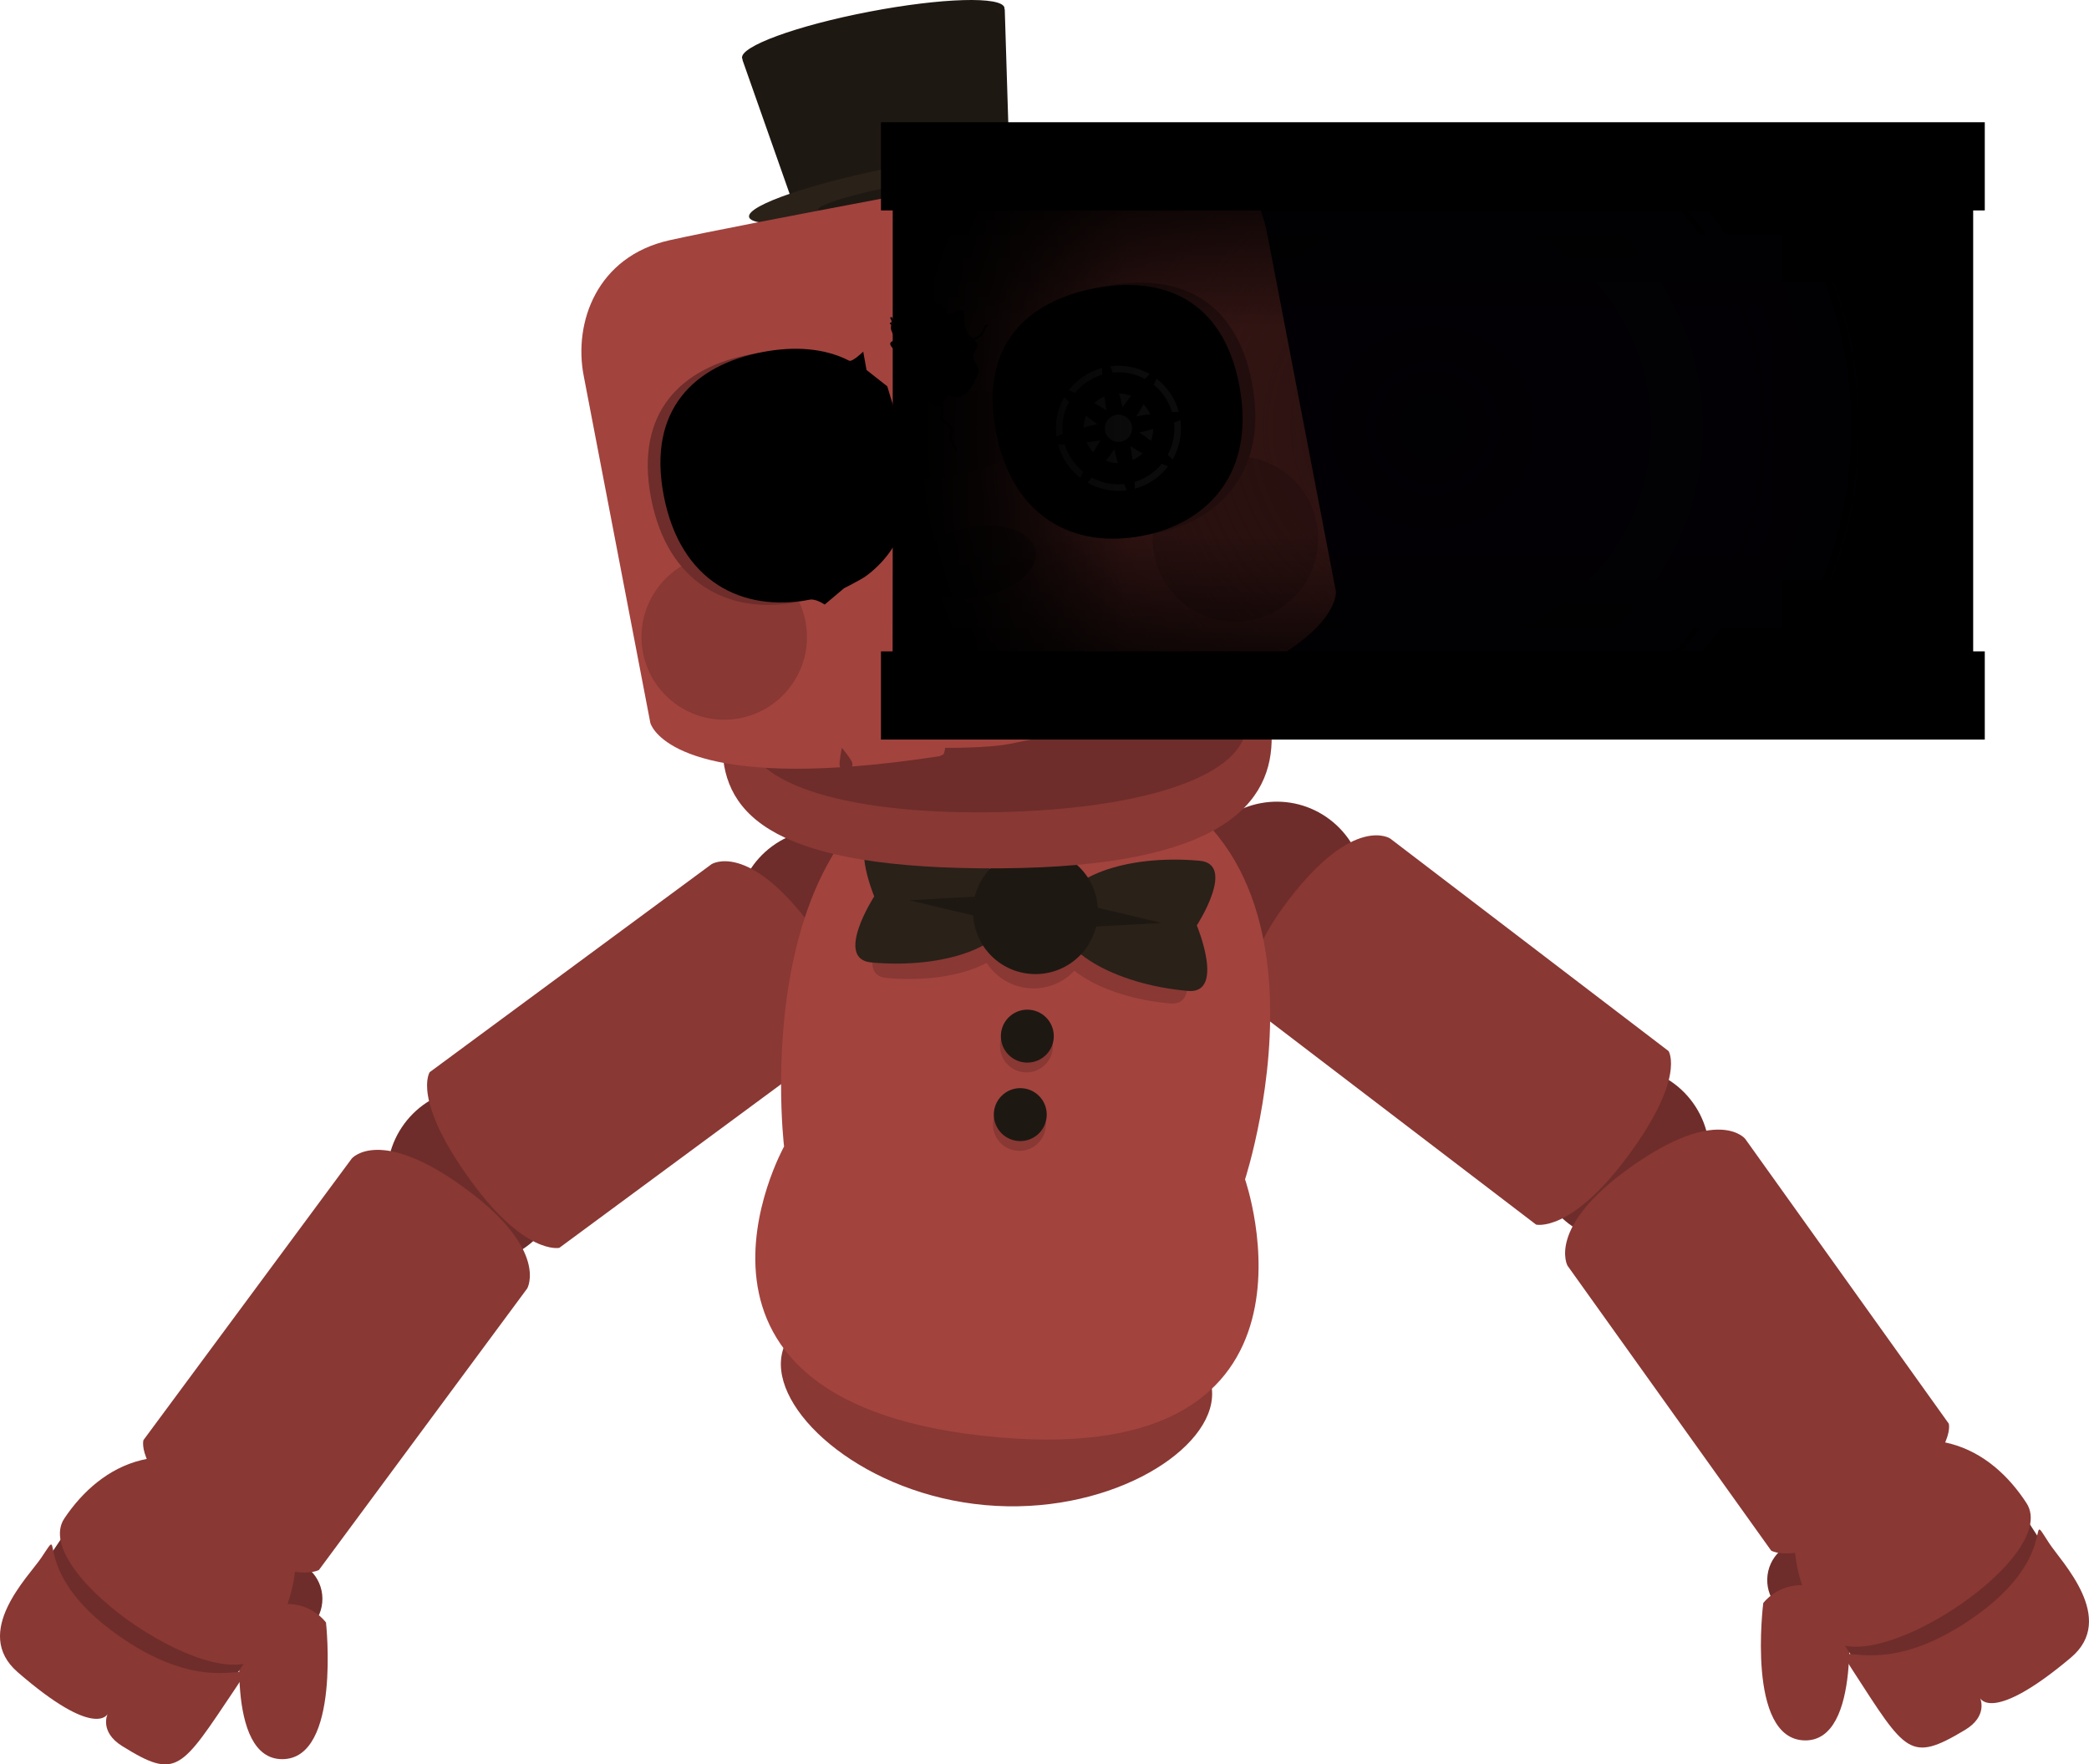 <svg version="1.1" xmlns="http://www.w3.org/2000/svg" xmlns:xlink="http://www.w3.org/1999/xlink" width="1421.307" height="1200.41" viewBox="0,0,1421.307,1200.41"><defs><radialGradient cx="360" cy="177.815" r="367.507" gradientUnits="userSpaceOnUse" id="color-1"><stop offset="0" stop-color="#000000" stop-opacity="0.839"/><stop offset="1" stop-color="#000000" stop-opacity="0"/></radialGradient><radialGradient cx="360" cy="177.815" r="367.508" gradientUnits="userSpaceOnUse" id="color-2"><stop offset="0" stop-color="#000000" stop-opacity="0"/><stop offset="1" stop-color="#000000"/></radialGradient><linearGradient x1="-5.242" y1="181.058" x2="150.659" y2="181.058" gradientUnits="userSpaceOnUse" id="color-3"><stop offset="0" stop-color="#000000"/><stop offset="1" stop-color="#000000" stop-opacity="0"/></linearGradient><linearGradient x1="727.508" y1="177.815" x2="571.606" y2="177.815" gradientUnits="userSpaceOnUse" id="color-4"><stop offset="0" stop-color="#000000"/><stop offset="1" stop-color="#000000" stop-opacity="0"/></linearGradient><linearGradient x1="360.247" y1="-17.14" x2="360.247" y2="110.488" gradientUnits="userSpaceOnUse" id="color-5"><stop offset="0" stop-color="#000000"/><stop offset="1" stop-color="#000000" stop-opacity="0"/></linearGradient><linearGradient x1="359.272" y1="377.38" x2="359.272" y2="249.753" gradientUnits="userSpaceOnUse" id="color-6"><stop offset="0" stop-color="#000000"/><stop offset="1" stop-color="#000000" stop-opacity="0"/></linearGradient></defs><g transform="translate(614.896,113.164)"><g data-paper-data="{&quot;isPaintingLayer&quot;:true}" fill-rule="nonzero" stroke-linecap="butt" stroke-linejoin="miter" stroke-miterlimit="10" stroke-dasharray="" stroke-dashoffset="0" style="mix-blend-mode: normal"><path d="M-7.117,370.424v-384.384h732.733v384.384z" fill="#07010e" stroke="none" stroke-width="0"/><g stroke="none"><g stroke-width="0"><g><g><g><path d="M-449.475,974.911c-0.156,-14.895 11.792,-27.096 26.688,-27.252c14.895,-0.156 27.096,11.792 27.252,26.688c0.156,14.895 -11.792,27.096 -26.688,27.252c-14.895,0.156 -27.096,-11.792 -27.252,-26.688z" fill="#6e2d2a"/><path d="M-422.612,1083.694c-39.729,0.416 -27.94,-92.353 -27.94,-92.353c0,0 5.087,-12.043 29.18,-13.206c18.839,-0.909 28.278,12.604 28.278,12.604c0,0 10.211,92.539 -29.518,92.955z" fill="#893834"/></g><path d="M-602.781,977.655l38.573,-57.437l124.953,83.914l-38.573,57.437z" fill="#6e2d2a"/><path d="M-435.759,1010.718c-24.914,37.098 -160.232,-53.777 -135.318,-90.875c24.914,-37.098 69.924,-61.809 132.603,-19.716c37.367,25.095 27.629,73.493 2.715,110.591z" fill="#893834"/><path d="M-454.657,1035.46c-37.194,55.383 -39.778,62.564 -77.103,39.33c-15.731,-9.792 -9.93,-21.804 -9.93,-21.804c0,0 -8.229,17.543 -61.243,-28.539c-31.237,-27.153 7.599,-65.09 16.102,-77.752c18.234,-27.152 -12.118,11.034 58.826,57.163c63.549,41.321 91.582,4.449 73.348,31.601z" fill="#893834"/></g><g><path d="M-339.796,651.35c19.581,-26.466 56.909,-32.048 83.375,-12.467c26.466,19.581 32.048,56.909 12.467,83.375c-19.581,26.466 -56.909,32.048 -83.375,12.467c-26.466,-19.581 -32.048,-56.909 -12.467,-83.375z" fill="#6e2d2a"/><path d="M-517.306,866.635l141.738,-191.579c0,0 19.037,-22.715 78.086,20.971c56.168,41.555 41.324,67.373 41.324,67.373l-141.738,191.579c0,0 -20.796,11.932 -71.627,-26.415c-54.239,-40.918 -47.783,-61.929 -47.783,-61.929z" fill="#893834"/></g><g><path d="M-89.62,462.636c26.49,-19.548 63.812,-13.92 83.36,12.57c19.548,26.49 13.92,63.812 -12.57,83.36c-26.49,19.548 -63.812,13.92 -83.36,-12.57c-19.548,-26.49 -13.92,-63.812 12.57,-83.36z" fill="#6e2d2a"/><path d="M-322.531,616.291l191.754,-141.502c0,0 24.869,-16.123 68.483,42.98c41.486,56.219 19.714,76.539 19.714,76.539l-191.754,141.502c0,0 -23.383,5.298 -60.71,-46.287c-39.829,-55.043 -27.487,-73.232 -27.487,-73.232z" fill="#893834"/></g></g><g><g><g><path d="M613.734,988.833c-14.891,-0.4 -26.638,-12.795 -26.238,-27.686c0.4,-14.891 12.795,-26.638 27.686,-26.238c14.891,0.4 26.638,12.795 26.238,27.686c-0.4,14.89 -12.795,26.638 -27.686,26.238z" fill="#6e2d2a"/><path d="M584.787,977.498c0,0 9.659,-13.357 28.48,-12.139c24.071,1.557 28.96,13.682 28.96,13.682c0,0 10.269,92.95 -29.448,91.884c-39.717,-1.066 -27.992,-93.426 -27.992,-93.426z" fill="#893834"/></g><path d="M668.35,1049.707l-37.627,-58.061l126.31,-81.858l37.627,58.061z" fill="#6e2d2a"/><path d="M631.645,887.641c63.359,-41.061 107.959,-15.617 132.262,21.884c24.303,37.501 -112.484,126.149 -136.788,88.648c-24.303,-37.501 -33.247,-86.053 4.525,-110.532z" fill="#893834"/><path d="M719.465,992.825c71.69,-44.961 41.967,-83.639 59.754,-56.192c8.295,12.8 46.505,51.367 14.827,78.005c-53.761,45.208 -61.702,27.532 -61.702,27.532c0,0 5.603,12.106 -10.286,21.639c-37.701,22.619 -40.167,15.397 -76.449,-40.587c-17.787,-27.446 9.638,9.879 73.855,-30.396z" fill="#893834"/></g><g><path d="M523.222,720.443c-26.783,19.145 -64.015,12.953 -83.16,-13.831c-19.145,-26.783 -12.953,-64.015 13.831,-83.16c26.783,-19.145 64.015,-12.953 83.16,13.831c19.145,26.783 12.953,64.015 -13.831,83.16z" fill="#6e2d2a"/><path d="M662.223,916.583c-51.452,37.509 -72.05,25.239 -72.05,25.239l-138.582,-193.874c0,0 -14.419,-26.057 42.422,-66.688c59.756,-42.714 78.419,-19.69 78.419,-19.69l138.582,193.874c0,0 6.111,21.115 -48.791,61.139z" fill="#893834"/></g><g><path d="M301.203,528.052c-19.979,26.167 -57.388,31.183 -83.554,11.203c-26.167,-19.979 -31.183,-57.388 -11.204,-83.554c19.979,-26.167 57.388,-31.183 83.554,-11.203c26.167,19.979 31.183,57.388 11.204,83.554z" fill="#6e2d2a"/><path d="M491.681,674.718c-38.166,50.966 -61.46,45.287 -61.46,45.287l-189.411,-144.622c0,0 -21.436,-20.673 20.965,-76.206c44.576,-58.381 69.177,-41.853 69.177,-41.853l189.411,144.622c0,0 12.043,18.389 -28.682,72.772z" fill="#893834"/></g></g><g><path d="M209.68,838.178c-3.452,38.38 -73.346,79.942 -154.299,72.661c-80.953,-7.281 -142.309,-60.648 -138.857,-99.028c3.452,-38.38 71.876,-63.591 152.828,-56.31c80.953,7.281 143.78,44.296 140.328,82.677z" fill="#893834"/><g><path d="M-81.438,666.88c0,0 -34.876,-289.11 183.784,-265.769c216.462,23.107 129.858,288.101 129.858,288.101c0,0 68.311,195.96 -167.298,175.568c-244.829,-21.191 -146.344,-197.9 -146.344,-197.9z" fill="#a3433e"/><g fill="#893834"><g><path d="M181.171,569.557c-45.489,-4.091 -80.769,-25.161 -78.799,-47.06c1.97,-21.899 40.442,-36.335 85.931,-32.244c22.578,2.031 -1.667,39.383 -1.667,39.383c0,0 17.446,41.981 -5.466,39.921z"/><path d="M111.862,523.351c0.325,-3.61 3.514,-6.273 7.124,-5.948c3.61,0.325 46.036,10.729 46.036,10.729c0,0 -43.602,2.667 -47.211,2.343c-3.61,-0.325 -6.273,-3.514 -5.948,-7.124z"/></g><g><path d="M-9.894,511.96c0,0 -17.191,-41.079 5.387,-39.048c45.489,4.091 80.769,25.161 78.799,47.06c-1.97,21.899 -40.442,36.335 -85.932,32.244c-22.911,-2.061 1.745,-40.255 1.745,-40.255z"/><path d="M57.679,525.067c-3.61,-0.325 -46.035,-10.729 -46.035,-10.729c0,0 43.602,-2.667 47.211,-2.343c3.61,0.325 6.273,3.514 5.948,7.124c-0.325,3.61 -3.514,6.273 -7.124,5.948z"/></g><path d="M50.424,517.825c1.883,-20.936 20.382,-36.382 41.318,-34.499c20.936,1.883 36.382,20.382 34.499,41.318c-1.883,20.936 -20.382,36.382 -41.318,34.499c-20.936,-1.883 -36.382,-20.382 -34.499,-41.318z"/></g><g><g><path d="M193.295,561.021c-50.804,-4.569 -90.206,-28.101 -88.007,-52.559c2.2,-24.458 45.168,-40.581 95.973,-36.011c25.216,2.268 -1.862,43.984 -1.862,43.984c0,0 19.484,46.887 -6.104,44.585z" fill="#2a2119"/><path d="M115.887,509.416c0.363,-4.032 3.925,-7.006 7.956,-6.643c4.032,0.363 51.415,11.983 51.415,11.983c0,0 -48.696,2.979 -52.728,2.616c-4.032,-0.363 -7.006,-3.925 -6.643,-7.956z" fill="#1e1812"/></g><g><path d="M-20.096,496.694c0,0 -19.199,-45.879 6.017,-43.611c50.804,4.569 90.206,28.101 88.007,52.558c-2.2,24.458 -45.168,40.581 -95.972,36.011c-25.589,-2.301 1.949,-44.959 1.949,-44.959z" fill="#2a2119"/><path d="M55.373,511.332c-4.032,-0.363 -51.415,-11.983 -51.415,-11.983c0,0 48.696,-2.979 52.728,-2.616c4.032,0.363 7.006,3.925 6.643,7.956c-0.363,4.032 -3.925,7.006 -7.956,6.643z" fill="#1e1812"/></g><path d="M47.27,503.245c2.103,-23.383 22.763,-40.633 46.146,-38.53c23.383,2.103 40.633,22.763 38.53,46.146c-2.103,23.383 -22.763,40.633 -46.146,38.53c-23.383,-2.103 -40.633,-22.763 -38.53,-46.146z" fill="#1e1812"/></g><g><path d="M65.541,596.837c0.891,-9.906 9.644,-17.214 19.55,-16.323c9.906,0.891 17.214,9.644 16.323,19.55c-0.891,9.906 -9.644,17.214 -19.55,16.323c-9.906,-0.891 -17.214,-9.644 -16.323,-19.55z" fill="#893834"/><path d="M66.141,590.163c0.891,-9.906 9.644,-17.214 19.55,-16.323c9.906,0.891 17.214,9.644 16.323,19.55c-0.891,9.906 -9.644,17.214 -19.55,16.323c-9.906,-0.891 -17.214,-9.644 -16.323,-19.55z" fill="#1e1812"/></g><g><path d="M60.738,650.23c0.891,-9.906 9.644,-17.214 19.55,-16.323c9.906,0.891 17.214,9.644 16.323,19.55c-0.891,9.906 -9.644,17.214 -19.55,16.323c-9.906,-0.891 -17.214,-9.644 -16.323,-19.55z" fill="#893834"/><path d="M61.339,643.556c0.891,-9.906 9.644,-17.214 19.55,-16.323c9.906,0.891 17.214,9.644 16.323,19.55c-0.891,9.906 -9.644,17.214 -19.55,16.323c-9.906,-0.891 -17.214,-9.644 -16.323,-19.55z" fill="#1e1812"/></g><path d="M175.154,439.547c-1.269,14.11 -37.594,22.374 -81.135,18.458c-43.54,-3.916 -77.808,-18.529 -76.539,-32.64c1.269,-14.11 37.594,-22.374 81.135,-18.458c43.54,3.916 77.808,18.529 76.539,32.64z" fill="#6e2d2a"/><path d="M125.379,431.146c-0.725,8.063 -14.168,13.443 -30.025,12.017c-15.857,-1.426 -28.124,-9.119 -27.399,-17.182c0.725,-8.063 14.168,-13.443 30.025,-12.017c15.857,1.426 28.124,9.119 27.399,17.182z" fill="#4d201d"/><path d="M125.029,435.039c-0.725,8.063 -14.168,13.443 -30.025,12.017c-15.857,-1.426 -28.124,-9.119 -27.399,-17.182c0.725,-8.063 14.168,-13.443 30.025,-12.017c15.857,1.426 28.124,9.119 27.399,17.182z" fill="#0b0404"/></g></g><g><path d="M250.304,387.073c1.009,46.134 -33.192,89.531 -184.225,90.535c-154.246,1.025 -188.464,-36.226 -189.474,-82.36c-1.009,-46.134 75.905,-74.97 185.979,-77.378c110.074,-2.408 186.71,23.069 187.72,69.203z" fill="#893834"/><path d="M233.053,378.829c0.767,35.08 -67.856,58.343 -167.878,60.532c-100.022,2.188 -170.929,-18.023 -171.696,-53.103c-0.767,-35.08 69.212,-57.258 169.234,-59.446c100.022,-2.188 169.572,16.938 170.34,52.017z" fill="#6e2d2a"/></g><g><path d="M-74.917,26.483l-34.887,-99.073l178.518,-34.274l3.263,105.144z" fill="#1e1812"/><path d="M104.121,-5.775c1.532,7.981 -44.096,23.45 -101.914,34.551c-57.818,11.1 -105.93,13.629 -107.463,5.648c-1.532,-7.981 44.096,-23.45 101.914,-34.551c57.818,-11.1 105.93,-13.629 107.463,-5.648z" fill="#2a2119"/><path d="M68.519,-107.883c1.532,7.981 -37.188,22.124 -86.484,31.588c-49.296,9.464 -90.501,10.667 -92.034,2.685c-1.532,-7.981 37.188,-22.124 86.484,-31.588c49.296,-9.464 90.501,-10.667 92.034,-2.685z" fill="#1e1812"/><path d="M58.592,7.065c0.635,3.31 -24.996,11.013 -57.25,17.206c-32.254,6.192 -58.916,8.529 -59.552,5.219c-0.635,-3.31 24.996,-11.013 57.25,-17.206c32.254,-6.192 58.916,-8.529 59.552,-5.219z" fill="#1e1812"/></g><path d="M-172.417,378.682c0,0 -32.673,-170.182 -45.372,-236.325c-6.933,-36.109 8.959,-81.077 58.446,-92.071c52.393,-11.639 222.347,-42.689 316.7,-60.803c54.884,-10.537 82.679,18.601 89.884,56.129c12.771,66.519 46.754,243.523 46.754,243.523c0,0 4.089,32.931 -89.883,68.358c-0.618,-2.168 -8.374,-20.383 -8.374,-20.383c0,0 -0.631,20.037 -0.173,22.422c0.066,0.346 0.171,0.674 0.31,0.981c-3.429,1.223 -6.977,2.449 -10.649,3.675c-0.684,-2.064 -6.108,-8.688 -6.108,-8.688c0,0 -2.842,8.521 -2.384,10.906c0.033,0.173 0.076,0.342 0.128,0.506c-7.805,2.481 -39.693,13.631 -39.693,13.631l-5.176,-4.387c0,0 -0.479,3.176 -1.053,3.286c-0.748,0.144 -1.415,0.469 -1.964,0.921c-17.118,4.266 -36.009,8.473 -56.857,12.565c-15.254,2.994 -43.926,2.713 -43.926,2.713c0,0 -0.687,4.512 -1.565,4.68c-0.769,0.148 -1.453,0.487 -2.011,0.96c-22.357,3.431 -42.189,5.696 -59.78,7.029c0.252,-0.712 0.324,-1.498 0.171,-2.293c-0.458,-2.385 -7.139,-10.404 -7.139,-10.404c0,0 -1.956,9.678 -1.499,12.063c0.082,0.425 0.222,0.824 0.411,1.19c-119.769,7.426 -129.201,-30.186 -129.201,-30.186z" fill="#a3433e"/><path d="M-177.425,330.824c-5.861,-30.529 14.136,-60.03 44.666,-65.891c30.529,-5.861 60.03,14.136 65.891,44.666c5.861,30.529 -14.136,60.03 -44.666,65.891c-30.529,5.861 -60.03,-14.136 -65.891,-44.666z" fill="#893834"/><path d="M-6.398,193.862c11.316,58.943 -20.411,93.83 -66.125,102.606c-45.715,8.777 -88.106,-11.88 -99.422,-70.823c-11.316,-58.943 21.371,-88.827 67.086,-97.604c45.715,-8.777 87.145,6.877 98.462,65.82z" fill="#6e2d2a"/><path d="M87.848,171.644c2.951,15.371 -19.792,32.657 -50.799,38.61c-31.006,5.953 -58.535,-1.682 -61.486,-17.052c-2.951,-15.371 19.792,-32.657 50.799,-38.61c31.006,-5.953 58.535,1.682 61.486,17.052z" fill="#893834"/><path d="M236.26,308.718c-30.529,5.861 -60.03,-14.136 -65.891,-44.666c-5.861,-30.529 14.136,-60.03 44.666,-65.891c30.529,-5.861 60.03,14.136 65.891,44.666c5.861,30.529 -14.136,60.03 -44.666,65.891z" fill="#893834"/><path d="M2.239,192.204c7.733,40.279 -4.634,69.324 -27.829,86.48c-3.383,2.502 -15.067,8.386 -15.067,8.386l-13.133,11.083c0,0 -6.022,-4.125 -10.097,-3.343c-45.715,8.777 -88.106,-11.88 -99.422,-70.823c-11.316,-58.943 21.371,-88.827 67.086,-97.604c21.53,-4.134 42.11,-2.848 59.041,5.826c2.183,1.119 9.61,-6.134 9.61,-6.134l2.246,12.482l14.145,11.137c0,0 3.87,13.351 5.026,15.814c3.603,7.679 6.444,16.545 8.393,26.695z" fill="#000000"/><path d="M138.423,81.334c45.715,-8.777 87.145,6.877 98.462,65.82c11.316,58.943 -20.411,93.83 -66.125,102.606c-45.715,8.777 -88.106,-11.88 -99.422,-70.823c-11.316,-58.943 21.371,-88.827 67.086,-97.604z" fill="#6e2d2a"/><path d="M129.786,82.992c45.715,-8.777 87.145,6.877 98.462,65.82c11.316,58.943 -20.411,93.83 -66.125,102.606c-45.715,8.777 -88.106,-11.88 -99.422,-70.823c-11.316,-58.943 21.371,-88.827 67.086,-97.604z" fill="#000000"/><path d="M89.648,261.353c2.493,12.986 -13.962,27.06 -36.753,31.435c-22.791,4.376 -43.288,-2.604 -45.781,-15.59c-2.493,-12.986 13.962,-27.06 36.753,-31.435c22.791,-4.376 43.288,2.604 45.781,15.59z" fill="#6e2d2a"/><g fill="#000000"><path d="M181.737,160.335c0.957,4.984 -14.288,12.101 -34.05,15.895c-19.762,3.794 -36.559,2.829 -37.516,-2.155c-0.957,-4.984 14.288,-12.101 34.05,-15.895c19.762,-3.794 36.559,-2.829 37.516,2.155z"/><path d="M171.454,162.309c5.146,26.804 -2.099,50.725 -16.183,53.429c-14.084,2.704 -29.672,-16.833 -34.818,-43.637c-5.146,-26.804 2.099,-50.725 16.183,-53.429c14.084,-2.704 29.672,16.833 34.818,43.637z"/></g><g fill="#000000"><path d="M-81.787,201.574c19.762,-3.794 36.559,-2.829 37.516,2.155c0.957,4.984 -14.288,12.101 -34.05,15.895c-19.762,3.794 -36.559,2.829 -37.516,-2.155c-0.957,-4.984 14.288,-12.101 34.05,-15.895z"/><path d="M-89.372,162.066c14.084,-2.704 29.672,16.833 34.818,43.637c5.146,26.804 -2.099,50.725 -16.183,53.429c-14.084,2.704 -29.672,-16.833 -34.818,-43.637c-5.146,-26.804 2.099,-50.725 16.183,-53.429z"/></g></g><path d="M-6.454,144.091c0.379,-0.561 0.94,-0.182 0.94,-0.182l0.447,0.302c4.456,3.056 0.338,7.312 4.132,9.396c-0.708,-2.895 -2.157,-6.307 -1.2,-8.447c-0.633,-0.634 -1.172,-1.317 -1.551,-2.072c-1.507,-3.003 2.102,-4.187 -0.144,-7.3c-2.87,-3.978 -0.013,-4.174 -0.208,-7.305c-0.152,-2.451 -5.69,-5.652 -5.132,-8.064c0.547,-2.366 3.357,-0.439 3.177,-3.376c-0.094,-1.527 -1.883,-2.977 -2.076,-4.698c-0.942,-1.291 -0.71,-2.958 -0.471,-4.543c-0.163,-0.13 -0.327,-0.235 -0.492,-0.305c0,0 -0.61,-0.293 -0.317,-0.903c0.293,-0.61 0.903,-0.317 0.903,-0.317c0.032,0.017 0.065,0.036 0.098,0.056c0.085,-0.995 0.007,-1.887 -0.582,-2.539l-0.104,-0.139c0,0 -0.405,-0.542 0.137,-0.947c0.542,-0.405 0.947,0.137 0.947,0.137l0.104,0.139c0.866,1.306 0.675,2.787 0.469,4.273c1.083,1.239 2.398,3.087 3.645,2.924c0.753,-0.099 1.303,-2.966 1.864,-3.313c3.177,-1.966 9.065,0.551 12.498,-3.071c2.324,-1.028 5.465,-1.658 7.576,-2.994c1.698,-1.074 2.466,-3.665 3.579,-5.309c-0.98,-1.563 -2.15,-3.057 -3.166,-4.619c-0.122,-0.019 -0.207,-0.06 -0.207,-0.06c-6.1,-2.934 -12.2,-5.868 -18.299,-8.802l-1.22,-0.587c0,0 -0.61,-0.293 -0.317,-0.903c0.293,-0.61 0.903,-0.317 0.903,-0.317c5.587,2.687 12.196,5.866 17.955,8.636c-0.295,-0.587 -0.552,-1.19 -0.755,-1.814c-0.689,-2.148 -1.378,-4.297 -2.067,-6.446l-0.035,-0.108c0,0 -0.207,-0.645 0.438,-0.851c0.645,-0.207 0.851,0.438 0.851,0.438c0.689,2.148 1.412,4.405 2.101,6.554c0.908,2.878 3.101,5.277 4.766,7.84c0.076,-0.055 0.155,-0.106 0.235,-0.151c5.251,-2.931 5.484,7.848 7.972,6.621c1.994,-0.737 7.714,-4.469 9.53,-2.563c0.919,0.965 0.62,4.53 0.677,5.795c0.169,3.777 1.052,9.105 4.28,11.663c0.435,0.357 1.11,0.911 1.818,1.555c1.651,-1.019 3.355,-1.94 4.708,-2.982c1.358,-1.045 2.212,-4.226 2.946,-5.747l1.303,-0.848c0,0 0.596,-0.321 0.917,0.275c0.321,0.596 -0.275,0.917 -0.275,0.917l-0.726,0.245c-0.856,1.775 -1.754,4.975 -3.33,6.224c-1.227,0.972 -2.924,1.848 -4.583,2.832c1,1.009 1.873,2.1 1.999,2.947c0.421,2.826 -3.566,5.714 -2.989,8.898c0.805,4.442 5.385,6.685 3.312,11.192c-4.276,9.296 -8.536,19.12 -19.938,14.427c-0.88,-1.362 -2.995,4.556 -4.689,6.543c0.622,0.745 1.192,1.485 0.968,2.813c-0.621,3.687 -2.779,4.44 0.657,7.658c1.47,1.39 3.996,2.952 5.149,4.509c1.434,1.939 -0.29,4.877 -0.237,7.028c0.057,2.309 2.289,5.053 3.18,7.163l0.432,1.179c0,0 0.232,0.636 -0.403,0.868c-0.636,0.232 -0.868,-0.403 -0.868,-0.403l-0.408,-1.118c-0.99,-2.352 -3.17,-5.055 -3.286,-7.64c-0.065,-1.461 1.565,-5.054 0.528,-6.237c-1.332,-1.519 -3.492,-2.924 -5.017,-4.366c-4.491,-4.28 0.456,-6.21 -1.066,-9.887c-0.136,-0.329 -0.292,-0.632 -0.457,-0.919c-5.039,2.416 -8.197,-5.873 -11.755,-5.719c-1.675,0.073 -1.833,1.342 -3.919,0.818c-4.365,-1.275 -2.286,-5.236 -4.958,-7.748c-1.519,-1.428 -3.729,-2.697 -5.544,-4.202c-0.266,0.64 -0.453,1.214 -0.432,1.619c0.206,4.036 3.828,5.837 1.948,10.181l-0.034,0.078c0,0 -0.269,0.621 -0.89,0.352c-0.621,-0.269 -0.352,-0.89 -0.352,-0.89l0.034,-0.078c0.277,-0.64 0.297,-1.438 0.175,-2.326c-0.267,0.093 -0.538,-0.037 -0.538,-0.037c-5.25,-2.603 -0.141,-6.675 -4.635,-9.661l-0.447,-0.302c0,0 -0.561,-0.379 -0.182,-0.94z" fill="#000000" stroke-width="0.5"/></g><path d="M-15.5,30v-60h751v60z" fill="#000000" stroke-opacity="0.502" stroke="#0d0d0d" stroke-width="0"/><path d="M-15.5,390v-60h751v60z" fill="#000000" stroke-opacity="0.502" stroke="#0d0d0d" stroke-width="0"/><g data-paper-data="{&quot;index&quot;:null}" stroke-width="0"><path d="M154.422,219.944c-23.037,4.619 -45.457,-10.311 -50.076,-33.349c-4.619,-23.037 10.312,-45.457 33.349,-50.076c23.037,-4.619 45.457,10.311 50.076,33.349c4.619,23.037 -10.311,45.457 -33.349,50.076z" fill="#262626" stroke="#ff4a00"/><path d="M183.418,170.74c4.137,20.633 -9.235,40.714 -29.869,44.851c-20.633,4.137 -40.714,-9.236 -44.851,-29.869c-4.137,-20.633 9.236,-40.714 29.869,-44.851c20.633,-4.137 40.714,9.236 44.851,29.869z" fill="#000000" stroke="#ff4a00"/><path d="M150.713,201.445c-12.821,2.571 -25.298,-5.739 -27.869,-18.559c-2.571,-12.821 5.739,-25.298 18.559,-27.868c12.821,-2.571 25.298,5.739 27.868,18.559c2.571,12.821 -5.739,25.298 -18.559,27.868z" fill="#262626" stroke="#ff4a00"/><path d="M136.531,130.716c3.17,-0.636 10.005,20.123 15.267,46.365c5.262,26.242 6.958,48.031 3.788,48.667c-3.17,0.636 -10.005,-20.123 -15.267,-46.365c-5.262,-26.242 -6.958,-48.031 -3.788,-48.667z" fill="#000000" stroke="none"/><path d="M150.93,181.476c-14.835,22.277 -29.043,38.883 -31.734,37.091c-2.691,-1.792 7.154,-21.304 21.99,-43.58c14.835,-22.277 29.043,-38.883 31.734,-37.091c2.691,1.792 -7.154,21.304 -21.99,43.58z" fill="#000000" stroke="none"/><path d="M142.813,183.104c-22.277,-14.835 -38.883,-29.043 -37.091,-31.734c1.792,-2.691 21.304,7.154 43.58,21.99c22.277,14.835 38.883,29.043 37.091,31.734c-1.792,2.691 -21.304,-7.154 -43.58,-21.99z" data-paper-data="{&quot;index&quot;:null}" fill="#000000" stroke="none"/><path d="M147.209,183.971c-26.242,5.262 -48.031,6.958 -48.667,3.788c-0.636,-3.17 20.123,-10.005 46.365,-15.267c26.242,-5.262 48.031,-6.958 48.667,-3.788c0.636,3.17 -20.123,10.005 -46.365,15.267z" data-paper-data="{&quot;index&quot;:null}" fill="#000000" stroke="none"/><path d="M155.126,176.413c1.004,5.008 -2.242,9.882 -7.25,10.886c-5.008,1.004 -9.882,-2.242 -10.886,-7.25c-1.004,-5.008 2.242,-9.882 7.25,-10.886c5.008,-1.004 9.882,2.242 10.886,7.25z" fill="#262626" stroke="#ff4a00"/></g><g stroke-width="0"><g stroke="#000000"><path d="M-7.508,364.001v-372.372h735.015v372.372z" fill="url(#color-1)"/><path d="M-7.508,364.001v-372.372h735.015v372.372z" fill="url(#color-2)"/></g><g stroke="none"><path d="M-5.242,376.253v-390.39h155.901v390.39z" fill="url(#color-3)"/><path d="M571.606,373.01v-390.39h155.901v390.39z" fill="url(#color-4)"/><path d="M-6.532,110.488v-127.628h733.56v127.628z" fill="url(#color-5)"/><path d="M726.052,249.753v127.628h-733.56v-127.628z" fill="url(#color-6)"/></g></g></g></g></svg>